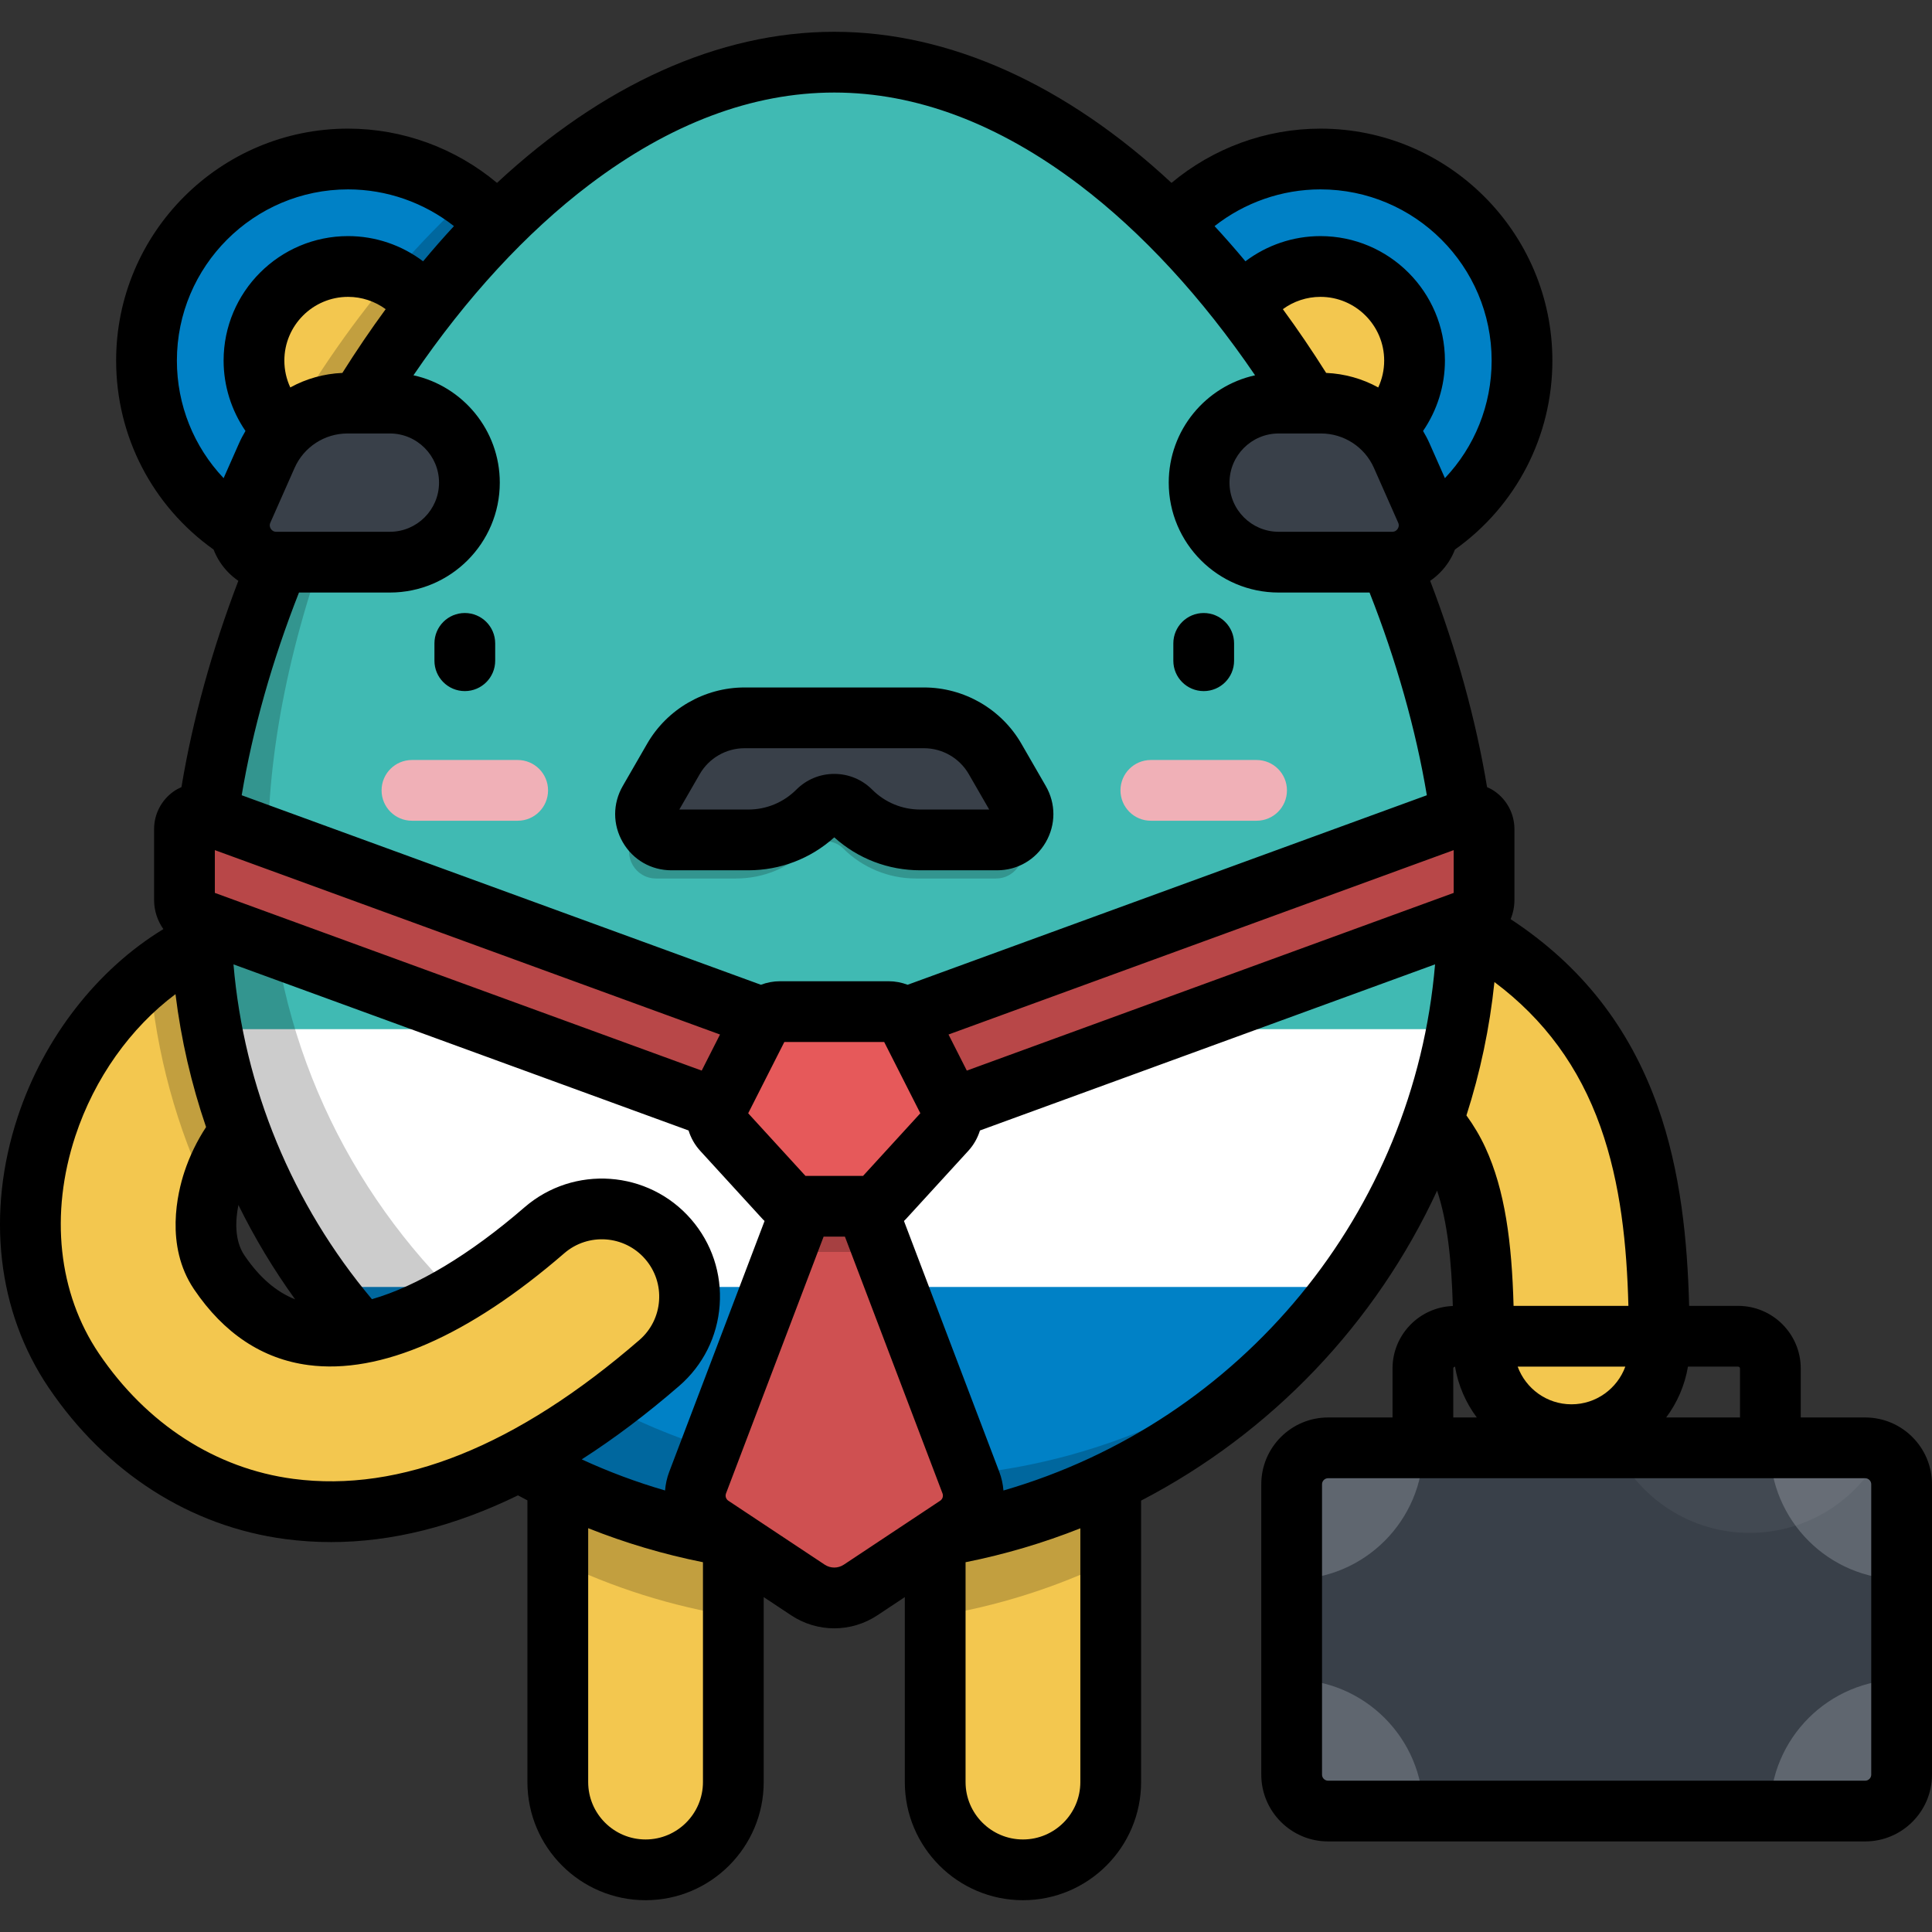 <?xml version="1.0" encoding="iso-8859-1"?>
<!-- Generator: Adobe Illustrator 19.0.0, SVG Export Plug-In . SVG Version: 6.00 Build 0)  -->
<svg xmlns="http://www.w3.org/2000/svg" xmlns:xlink="http://www.w3.org/1999/xlink" version="1.1" id="Capa_1" x="0px" y="0px" viewBox="0 0 512.001 512.001" style="enable-background:new 0 0 512.001 512.001;" xml:space="preserve">
<rect x="0" y="0" width="512.001" height="512.001" fill="#333333" stroke="none"/>
<path style="fill:#F3C74F;" d="M38.848,373.459c-7.462,0-14.79-3.583-19.285-10.229c-12.213-18.054-14.847-41.639-7.227-64.71  c7.976-24.148,26.084-43.771,47.258-51.214c12.119-4.261,25.396,2.111,29.655,14.23c4.259,12.118-2.111,25.396-14.231,29.655  c-7.628,2.681-15.069,11.489-18.512,21.917c-1.449,4.387-4.195,15.512,1.585,24.057c7.198,10.639,4.407,25.1-6.232,32.297  C47.866,372.164,43.333,373.459,38.848,373.459z"/>
<path style="opacity:0.2;enable-background:new    ;" d="M89.249,261.537c-4.26-12.118-17.536-18.491-29.655-14.23  c-7.067,2.484-13.79,6.331-19.91,11.244c1.707,20.733,7.199,40.396,15.796,58.298c0.337-1.497,0.712-2.785,1.027-3.74  c3.444-10.428,10.884-19.236,18.512-21.917C87.138,286.933,93.509,273.656,89.249,261.537z"/>
<path style="fill:#F3C74F;" d="M271.095,495.528c-12.846,0-23.259-10.413-23.259-23.259v-92.727  c0-12.846,10.413-23.259,23.259-23.259c12.846,0,23.259,10.413,23.259,23.259v92.727  C294.354,485.115,283.94,495.528,271.095,495.528z"/>
<path style="opacity:0.2;enable-background:new    ;" d="M271.095,356.283c-12.846,0-23.259,10.413-23.259,23.259v48.78  c16.424-2.622,32.051-7.616,46.518-14.625v-34.156C294.354,366.696,283.94,356.283,271.095,356.283z"/>
<path style="fill:#F3C74F;" d="M171.083,495.528c-12.846,0-23.259-10.413-23.259-23.259v-92.727  c0-12.846,10.413-23.259,23.259-23.259c12.846,0,23.259,10.413,23.259,23.259v92.727  C194.341,485.115,183.928,495.528,171.083,495.528z"/>
<path style="opacity:0.2;enable-background:new    ;" d="M171.083,356.283c-12.846,0-23.259,10.413-23.259,23.259v34.156  c14.466,7.009,30.094,12.001,46.518,14.625v-48.78C194.341,366.696,183.928,356.283,171.083,356.283z"/>
<path style="fill:#F3C74F;" d="M416.462,380.207c-12.846,0-23.259-10.413-23.259-23.259c0-20.759-1.173-37.124-6.9-49.514  c-7.472-16.169-22.634-23.022-35.008-27.185c-12.174-4.096-18.724-17.287-14.627-29.462c4.096-12.174,17.287-18.721,29.462-14.627  c67.903,22.848,73.59,74.328,73.59,120.787C439.72,369.794,429.308,380.207,416.462,380.207z"/>
<circle style="fill:#0081C6;" cx="349.929" cy="95.562" r="53.419"/>
<circle style="fill:#F3C74F;" cx="349.929" cy="95.562" r="24.934"/>
<circle style="fill:#0081C6;" cx="92.246" cy="95.562" r="53.419"/>
<circle style="fill:#F3C74F;" cx="92.246" cy="95.562" r="24.934"/>
<path style="opacity:0.2;enable-background:new    ;" d="M123.826,52.48c-25.116,22.7-46.419,53.947-61.551,87.3  c8.546,5.804,18.862,9.198,29.972,9.198c29.503,0,53.419-23.917,53.419-53.419C145.666,77.873,137.066,62.202,123.826,52.48z"/>
<path style="fill:#40BAB3;" d="M388.935,242.046c0-92.425-77.053-225.573-167.846-225.573S53.243,149.622,53.243,242.046  s75.148,167.35,167.846,167.35S388.935,334.471,388.935,242.046z"/>
<path style="fill:#FFFFFF;" d="M56.07,272.738c14.459,77.764,82.836,136.657,165.019,136.657s150.56-58.893,165.019-136.657H56.07z"/>
<path style="fill:#0081C6;" d="M85.783,341.067c30.549,41.433,79.773,68.328,135.306,68.328s104.756-26.895,135.306-68.328H85.783z"/>
<path style="opacity:0.2;enable-background:new    ;" d="M238.888,391.596c-92.698,0-167.846-74.924-167.846-167.35  c0-55.642,27.934-126.033,69.973-173.256C89.241,96.695,53.243,178.876,53.243,242.045c0,92.425,75.148,167.35,167.846,167.35  c50.967,0,96.622-22.653,127.405-58.407C319.086,376.292,280.78,391.596,238.888,391.596z"/>
<path style="opacity:0.2;enable-background:new    ;" d="M243.721,199.043h-49.648c-8.113,0-15.608,4.33-19.661,11.357  l-6.747,11.699c-2.747,4.763,0.69,10.713,6.188,10.713h21.242c7.224,0,14.151-2.869,19.259-7.977l0,0  c2.508-2.508,6.575-2.508,9.084,0l0,0c5.108,5.108,12.036,7.977,19.259,7.977h21.242c5.498,0,8.935-5.951,6.189-10.713  l-6.747-11.699C259.329,203.373,251.834,199.043,243.721,199.043z"/>
<g>
	<path style="fill:#F0B0B7;" d="M137.191,217.506h-28.02c-4.446,0-8.05-3.603-8.05-8.05s3.604-8.05,8.05-8.05h28.02   c4.446,0,8.05,3.603,8.05,8.05S141.637,217.506,137.191,217.506z"/>
	<path style="fill:#F0B0B7;" d="M333.007,217.506h-28.02c-4.446,0-8.05-3.603-8.05-8.05s3.604-8.05,8.05-8.05h28.02   c4.446,0,8.05,3.603,8.05,8.05S337.453,217.506,333.007,217.506z"/>
</g>
<path style="fill:#394049;" d="M494.295,479.951H351.956c-5.332,0-9.655-4.322-9.655-9.655V393.35c0-5.332,4.322-9.655,9.655-9.655  h142.338c5.332,0,9.655,4.322,9.655,9.655v76.945C503.95,475.628,499.627,479.951,494.295,479.951z"/>
<g>
	<path style="fill:#5F666F;" d="M494.295,383.696h-25.212c0,19.256,15.61,34.867,34.867,34.867v-25.212   C503.95,388.019,499.627,383.696,494.295,383.696z"/>
	<path style="fill:#5F666F;" d="M351.956,383.696h25.212c0,19.256-15.61,34.867-34.867,34.867v-25.212   C342.301,388.019,346.624,383.696,351.956,383.696z"/>
	<path style="fill:#5F666F;" d="M494.295,479.951h-25.212c0-19.256,15.61-34.867,34.867-34.867v25.212   C503.95,475.628,499.627,479.951,494.295,479.951z"/>
	<path style="fill:#5F666F;" d="M351.956,479.951h25.212c0-19.256-15.61-34.867-34.867-34.867v25.212   C342.301,475.628,346.624,479.951,351.956,479.951z"/>
</g>
<path style="opacity:0.05;fill:#FFFFFF;enable-background:new    ;" d="M494.295,383.696H428.01  c6.338,13.324,19.921,22.535,35.657,22.535c15.297,0,28.551-8.707,35.102-21.431C497.432,384.098,495.911,383.696,494.295,383.696z"/>
<path style="fill:#E6595A;" d="M201.103,297.818L52.418,243.547c-2.121-0.774-3.532-2.792-3.532-5.049v-18.779  c0-2.883,2.867-4.888,5.575-3.9l155.814,56.873L201.103,297.818z"/>
<path style="opacity:0.2;enable-background:new    ;" d="M201.103,297.818L52.418,243.547c-2.121-0.774-3.532-2.792-3.532-5.049  v-18.779c0-2.883,2.867-4.888,5.575-3.9l155.814,56.873L201.103,297.818z"/>
<path style="fill:#E6595A;" d="M241.074,297.818l148.685-54.272c2.121-0.774,3.532-2.792,3.532-5.049v-18.779  c0-2.883-2.867-4.888-5.575-3.9l-155.814,56.873L241.074,297.818z"/>
<path style="opacity:0.2;enable-background:new    ;" d="M241.074,297.818l148.685-54.272c2.121-0.774,3.532-2.792,3.532-5.049  v-18.779c0-2.883-2.867-4.888-5.575-3.9l-155.814,56.873L241.074,297.818z"/>
<g>
	<path style="fill:#E6595A;" d="M240.994,271.5l10.653,21.01c1.173,2.313,0.791,5.111-0.96,7.024l-16.567,18.114   c-1.181,1.291-2.85,2.027-4.598,2.027h-16.865c-1.75,0-3.419-0.735-4.598-2.027l-16.567-18.114   c-1.751-1.914-2.133-4.711-0.96-7.024l10.653-21.01c1.062-2.094,3.21-3.413,5.558-3.413h28.692   C237.783,268.086,239.931,269.406,240.994,271.5z"/>
	<path style="fill:#E6595A;" d="M229.466,319.674l27.832,73.235c1.608,4.231,0.072,9.011-3.699,11.514l-25.526,16.939   c-4.232,2.808-9.735,2.808-13.968,0l-25.526-16.939c-3.771-2.503-5.307-7.283-3.699-11.514l27.832-73.235H229.466z"/>
</g>
<path style="opacity:0.1;enable-background:new    ;" d="M229.466,319.674l27.832,73.235c1.608,4.231,0.072,9.011-3.699,11.514  l-25.526,16.939c-4.232,2.808-9.735,2.808-13.968,0l-25.526-16.939c-3.771-2.503-5.307-7.283-3.699-11.514l27.832-73.235H229.466z"/>
<polygon style="opacity:0.2;enable-background:new    ;" points="229.466,319.674 212.713,319.674 208.114,331.772 234.063,331.772   "/>
<g>
	<path style="fill:#394049;" d="M73.214,148.978h30.109c11.64,0,21.077-9.436,21.077-21.077l0,0c0-11.64-9.436-21.077-21.077-21.077   H92.086c-9.255,0-17.639,5.459-21.383,13.922l-6.421,14.514C61.428,141.717,66.155,148.978,73.214,148.978z"/>
	<path style="fill:#394049;" d="M368.963,148.978h-30.109c-11.64,0-21.077-9.436-21.077-21.077l0,0   c0-11.64,9.436-21.077,21.077-21.077h11.237c9.255,0,17.639,5.459,21.383,13.922l6.421,14.514   C380.751,141.717,376.024,148.978,368.963,148.978z"/>
</g>
<path style="fill:#F3C74F;" d="M87.737,400.618c-3.715,0-7.398-0.24-11.05-0.722c-22.884-3.018-43.171-16.04-57.124-36.665  c-7.198-10.639-4.407-25.099,6.232-32.297c10.64-7.198,25.1-4.407,32.297,6.233c6.583,9.73,14.885,15.319,24.678,16.611  c16.488,2.174,38.329-7.673,61.493-27.735c9.711-8.409,24.4-7.354,32.809,2.356c8.409,9.71,7.355,24.399-2.356,32.809  C144.472,387.399,115.27,400.618,87.737,400.618z"/>
<path style="fill:#394049;" d="M244.87,190.237h-47.563c-7.772,0-14.953,4.149-18.835,10.881l-6.464,11.208  c-2.631,4.563,0.661,10.264,5.928,10.264h20.35c6.92,0,13.558-2.749,18.451-7.642l0,0c2.403-2.403,6.3-2.403,8.703,0l0,0  c4.893,4.893,11.53,7.642,18.451,7.642h20.35c5.267,0,8.56-5.701,5.928-10.264l-6.464-11.208  C259.823,194.385,252.642,190.237,244.87,190.237z"/>
<path d="M123.181,162.454c-4.446,0-8.05,3.603-8.05,8.05v4.594c0,4.447,3.604,8.05,8.05,8.05c4.446,0,8.05-3.603,8.05-8.05v-4.594  C131.231,166.058,127.627,162.454,123.181,162.454z M494.295,375.645h-17.076v-12.98c0-9.149-7.444-16.593-16.594-16.593H447.64  c-0.438-17.041-2.209-35.641-8.335-52.864c-7.491-21.059-20.289-37.363-38.975-49.623c0.654-1.586,1.011-3.309,1.011-5.088v-18.778  c0-3.98-1.947-7.718-5.208-9.998c-0.647-0.453-1.337-0.817-2.047-1.131c-2.928-17.718-8.066-36.358-15.075-54.665  c1.907-1.305,3.574-2.985,4.881-4.99c0.685-1.051,1.241-2.157,1.684-3.298c16.224-11.544,25.823-30.035,25.823-50.076  c0-33.895-27.575-61.471-61.47-61.471c-14.487,0-28.469,5.173-39.468,14.378c-27.854-25.909-58.733-40.044-89.372-40.044  c-30.644,0-61.521,14.135-89.375,40.042c-10.999-9.204-24.981-14.377-39.467-14.377c-33.895,0-61.47,27.576-61.47,61.471  c0,20.041,9.599,38.531,25.823,50.076c0.442,1.141,0.999,2.248,1.684,3.298c1.306,2.006,2.973,3.686,4.881,4.991  c-7.009,18.306-12.147,36.946-15.075,54.665c-0.708,0.314-1.4,0.679-2.047,1.131c-3.261,2.281-5.208,6.018-5.208,9.998v18.779  c0,2.825,0.898,5.512,2.462,7.729c-17.494,10.635-31.658,28.732-38.606,49.768c-8.409,25.458-5.419,51.609,8.204,71.746  c0.012,0.018,0.024,0.035,0.036,0.054c15.259,22.526,37.525,36.761,62.703,40.083c3.985,0.525,8.058,0.791,12.102,0.791  c16.104,0,32.663-4.156,49.537-12.385c0.83,0.45,1.664,0.892,2.5,1.328v74.657c0,17.264,14.045,31.309,31.309,31.309  s31.309-14.045,31.309-31.309V423.25l7.261,4.818c3.475,2.306,7.455,3.458,11.437,3.458c3.98,0,7.961-1.153,11.435-3.458  l7.262-4.819v49.02c0,17.264,14.045,31.309,31.309,31.309s31.309-14.045,31.309-31.309v-74.593  c34.646-17.99,62.208-47.033,78.443-82.136c2.738,8.231,3.823,18.417,4.168,30.564c-8.865,0.325-15.982,7.619-15.982,16.562v12.98  h-17.076c-9.762,0-17.705,7.942-17.705,17.705v76.945c0,9.762,7.942,17.704,17.705,17.704h142.338  c9.762,0,17.705-7.942,17.705-17.704v-76.945C512,383.588,504.058,375.645,494.295,375.645z M447.326,362.173h13.298  c0.272,0,0.494,0.221,0.494,0.493v12.98h-19.559C444.468,371.752,446.485,367.16,447.326,362.173z M396.041,260.252  c13.212,9.89,22.466,22.526,28.095,38.353c5.388,15.151,6.995,31.501,7.407,47.469h-30.43c-0.463-16.807-2.253-30.656-7.504-42.015  c-1.381-2.989-3.068-5.81-4.989-8.459C392.264,284.247,394.78,272.419,396.041,260.252z M430.727,362.173  c-2.138,5.815-7.716,9.984-14.264,9.984c-6.549,0-12.127-4.168-14.264-9.984H430.727z M385.598,362.179  c0.843,4.985,2.859,9.574,5.766,13.466h-6.231v-12.98C385.133,362.404,385.34,362.194,385.598,362.179z M349.931,50.189  c25.017,0,45.369,20.353,45.369,45.37c0,11.782-4.501,22.836-12.383,31.158l-4.081-9.226c-0.503-1.139-1.087-2.226-1.711-3.28  c3.731-5.451,5.797-11.957,5.797-18.651c0-18.19-14.8-32.99-32.991-32.99c-7.268,0-14.223,2.406-19.88,6.678  c-2.688-3.227-5.414-6.336-8.178-9.324C329.819,53.677,339.706,50.189,349.931,50.189z M350.091,114.876  c6.063,0,11.567,3.584,14.02,9.129l6.42,14.513c0.311,0.703,0.101,1.275-0.131,1.63c-0.232,0.356-0.669,0.78-1.437,0.78h-30.108  c-7.183,0-13.026-5.843-13.026-13.026c0-7.182,5.843-13.026,13.026-13.026C338.855,114.876,350.091,114.876,350.091,114.876z   M339.97,81.931c2.857-2.087,6.333-3.261,9.961-3.261c9.314,0,16.891,7.577,16.891,16.889c0,2.515-0.551,4.924-1.574,7.119  c-4.172-2.298-8.883-3.641-13.803-3.853C347.731,92.935,343.904,87.295,339.97,81.931z M156.134,48.984  c21.406-16.23,43.261-24.46,64.955-24.46c21.68,0,43.52,8.219,64.914,24.429c16.658,12.621,32.597,29.933,46.606,50.504  c-13.068,2.868-22.88,14.529-22.88,28.445c0,16.061,13.066,29.127,29.127,29.127h24.091c7.091,17.995,12.275,36.35,15.182,53.721  l-137.597,50.223c-1.597-0.606-3.317-0.937-5.095-0.937h-28.693c-1.78,0-3.498,0.331-5.095,0.937L64.051,210.749  c2.907-17.371,8.091-35.725,15.182-53.72h24.091c16.06,0,29.126-13.066,29.126-29.127c0-13.916-9.813-25.577-22.88-28.445  C123.567,78.904,139.491,61.603,156.134,48.984z M243.898,295.03l-15.178,16.594h-15.262l-15.179-16.594l9.58-18.893h26.459  L243.898,295.03z M78.066,124.005c2.453-5.546,7.956-9.129,14.02-9.129h11.237c7.182,0,13.025,5.843,13.025,13.026  c0,7.182-5.843,13.026-13.025,13.026H73.214c-0.769,0-1.205-0.424-1.437-0.78c-0.232-0.355-0.442-0.926-0.131-1.63L78.066,124.005z   M75.357,95.559c0-9.314,7.577-16.889,16.889-16.889c3.628,0,7.102,1.174,9.96,3.261c-3.934,5.365-7.76,11.005-11.474,16.895  c-4.92,0.213-9.63,1.555-13.802,3.853C75.908,100.483,75.357,98.074,75.357,95.559z M59.261,126.717  c-7.883-8.321-12.383-19.375-12.383-31.158c0-25.017,20.352-45.37,45.369-45.37c10.224,0,20.111,3.488,28.057,9.733  c-2.764,2.988-5.49,6.098-8.177,9.324c-5.657-4.272-12.612-6.679-19.879-6.679c-18.191,0-32.99,14.8-32.99,32.99  c0,6.695,2.066,13.2,5.797,18.651c-0.625,1.055-1.208,2.141-1.711,3.28L59.261,126.717z M56.936,225.292l133.875,48.865  l-4.851,9.565L56.936,236.627V225.292z M77.739,391.914c-20.569-2.714-38.861-14.501-51.506-33.192v0.001  c-0.009-0.014-0.018-0.026-0.027-0.039c-10.783-15.967-13.053-36.973-6.227-57.64c5.059-15.317,14.626-28.684,26.526-37.582  c1.482,12.034,4.211,23.833,8.106,35.223c-2.406,3.668-4.368,7.712-5.75,11.898c-1.816,5.501-5.199,19.506,2.491,30.987  c0.024,0.036,0.047,0.072,0.071,0.108c7.928,11.717,18.12,18.473,30.293,20.079c19.081,2.521,42.527-7.73,67.816-29.628  c6.34-5.489,15.963-4.799,21.452,1.54c2.66,3.07,3.964,6.993,3.673,11.044c-0.291,4.052-2.142,7.749-5.213,10.407  C136.995,383.224,106.14,395.651,77.739,391.914z M63.182,319.337c4.286,8.706,9.31,17.069,15.024,25.001  c-5.059-2.01-9.476-5.839-13.389-11.599c-0.019-0.028-0.038-0.058-0.057-0.086C62.036,328.63,62.421,323.14,63.182,319.337z   M179.987,367.293c6.322-5.474,10.133-13.083,10.733-21.424c0.599-8.341-2.087-16.417-7.561-22.738  c-11.3-13.05-31.112-14.471-44.164-3.173c-14.499,12.555-28.534,20.929-40.431,24.339c-21.131-25.146-33.911-56.144-36.688-88.729  l120.603,44.021c0.61,1.963,1.637,3.809,3.073,5.38l16.565,18.111c0.16,0.175,0.336,0.33,0.502,0.495l-25.264,66.475  c-0.617,1.624-0.971,3.286-1.105,4.941c-7.554-2.195-14.926-4.945-22.08-8.241C162.714,381.276,171.326,374.794,179.987,367.293z   M186.292,472.269c0,8.386-6.822,15.209-15.209,15.209s-15.209-6.822-15.209-15.209v-67.281c9.827,3.916,19.989,6.932,30.417,9.017  L186.292,472.269L186.292,472.269z M249.147,397.716l-25.527,16.938c-1.539,1.02-3.526,1.02-5.064,0l-25.525-16.938  c-0.643-0.425-0.899-1.227-0.626-1.946l25.86-68.045h5.649l25.86,68.046C250.047,396.489,249.789,397.29,249.147,397.716z   M286.303,472.269c0,8.386-6.822,15.209-15.209,15.209c-8.386,0-15.209-6.822-15.209-15.209v-58.262  c10.538-2.106,20.702-5.134,30.416-8.988v67.251H286.303z M265.927,395.001c-0.132-1.658-0.486-3.324-1.104-4.951l-25.263-66.476  c0.166-0.165,0.342-0.32,0.501-0.494l16.567-18.113c1.436-1.57,2.462-3.417,3.072-5.38l120.608-44.022  C374.752,321.319,329.016,376.73,265.927,395.001z M256.216,283.721l-4.85-9.564l133.876-48.865v11.335L256.216,283.721z   M495.899,470.297c0,0.884-0.719,1.604-1.605,1.604H351.956c-0.884,0-1.605-0.719-1.605-1.604v-76.945  c0-0.884,0.719-1.605,1.605-1.605h142.338c0.884,0,1.605,0.72,1.605,1.605V470.297z M177.937,230.639h20.35  c8.5,0,16.528-3.086,22.803-8.729c6.274,5.643,14.3,8.729,22.803,8.729h20.35c5.383,0,10.203-2.783,12.897-7.444  c2.693-4.662,2.695-10.227,0.005-14.892l-6.465-11.208c-5.305-9.196-15.194-14.909-25.809-14.909h-47.562  c-10.616,0-20.506,5.712-25.809,14.909l-6.464,11.208c-2.689,4.664-2.688,10.23,0.005,14.891  C167.732,227.856,172.554,230.639,177.937,230.639z M185.446,205.139c2.438-4.227,6.982-6.852,11.862-6.852h47.562  c4.878,0,9.424,2.625,11.862,6.852l5.421,9.399h-18.261c-4.819,0-9.35-1.876-12.758-5.285c-2.683-2.682-6.25-4.16-10.044-4.16  c-3.794,0-7.361,1.478-10.044,4.16c-3.408,3.408-7.94,5.285-12.759,5.285h-18.261L185.446,205.139z M318.996,183.148  c4.446,0,8.05-3.603,8.05-8.05v-4.594c0-4.447-3.604-8.05-8.05-8.05s-8.05,3.603-8.05,8.05v4.594  C310.946,179.545,314.551,183.148,318.996,183.148z"/>
<g>
</g>
<g>
</g>
<g>
</g>
<g>
</g>
<g>
</g>
<g>
</g>
<g>
</g>
<g>
</g>
<g>
</g>
<g>
</g>
<g>
</g>
<g>
</g>
<g>
</g>
<g>
</g>
<g>
</g>
</svg>
